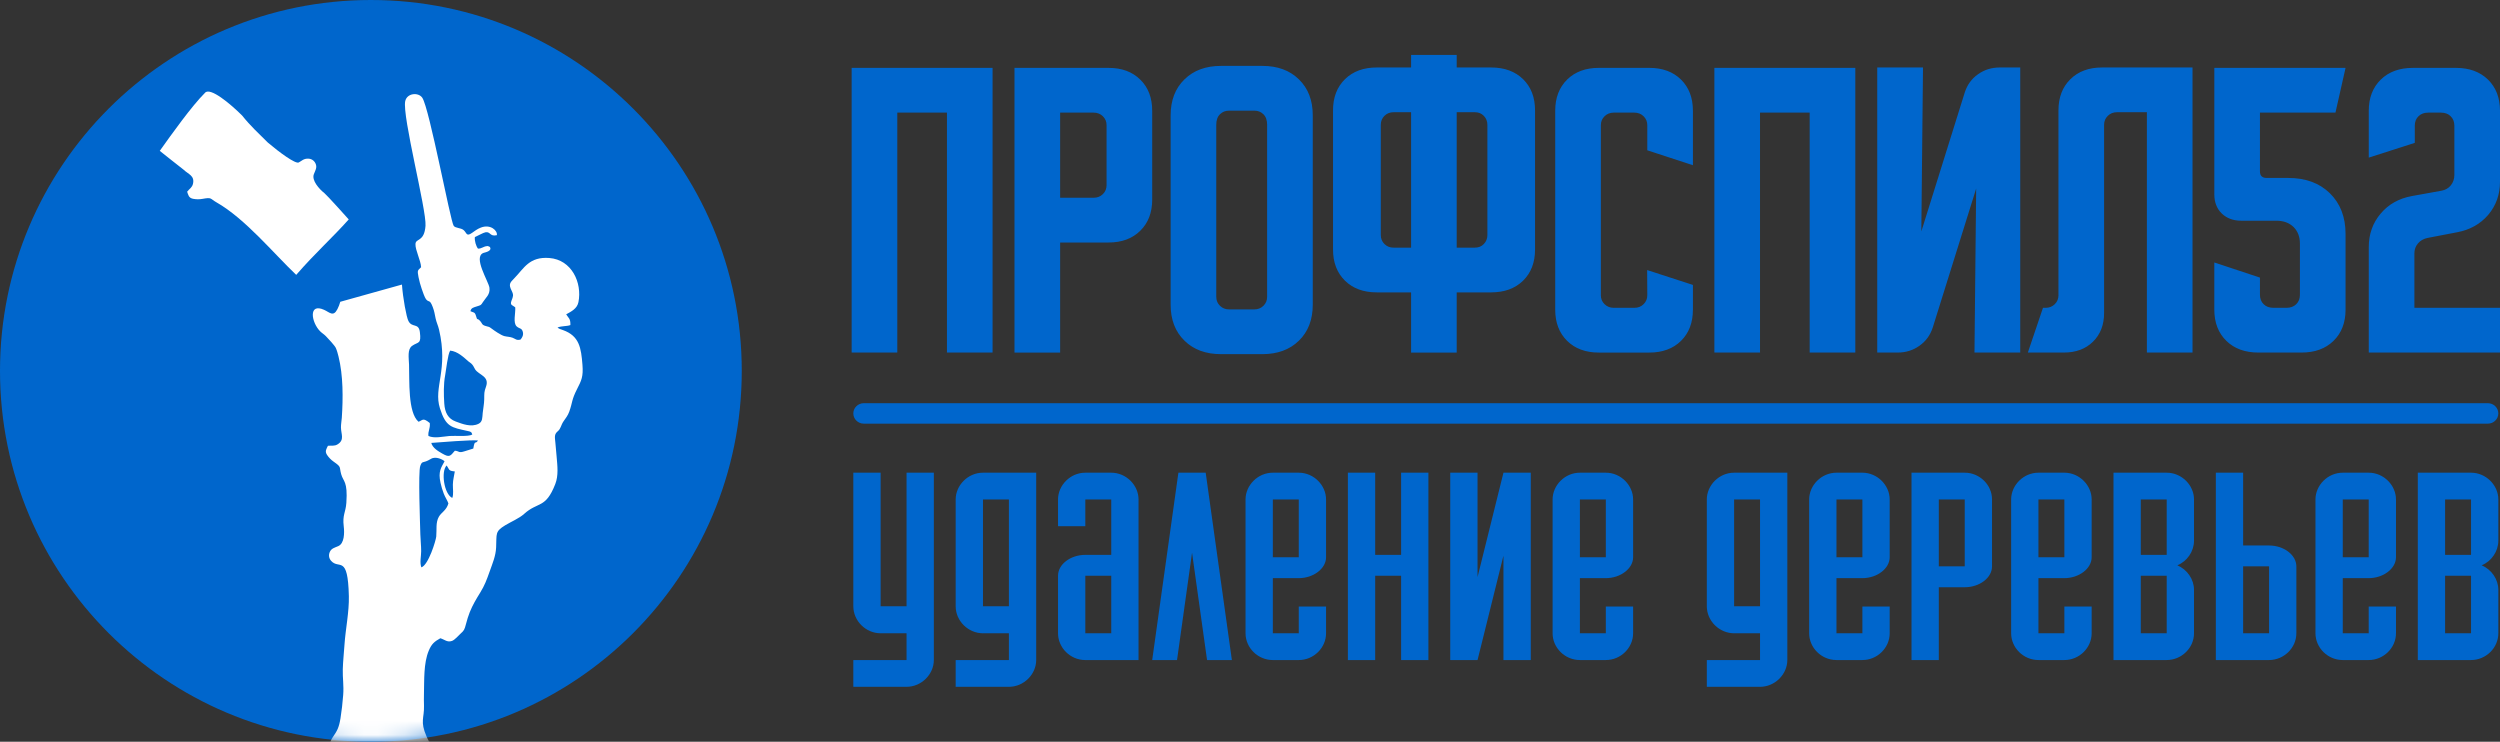 <svg width="182" height="54" viewBox="0 0 182 54" fill="none" xmlns="http://www.w3.org/2000/svg">
<rect x="0" y="0" width="182" height="54" fill="#333333" stroke="none"/>
<g clip-path="url(#clip0_44_29271)">
<path d="M65.996 34.412V44.135H64.109V34.412H62.122V44.135C62.122 45.207 63.036 46.103 64.109 46.103H65.996V48.052H62.122V50H65.996C67.089 50 67.983 49.084 67.983 48.052V34.412H65.996V34.412ZM71.56 34.412C70.467 34.412 69.573 35.328 69.573 36.361V44.135C69.573 45.207 70.487 46.103 71.56 46.103H73.448V48.052H69.573V50H73.448C74.54 50 75.435 49.084 75.435 48.052V34.412H71.56V34.412ZM71.56 44.135V36.361H73.448V44.135H71.56ZM82.886 36.361C82.886 35.328 81.992 34.412 80.899 34.412H79.011C77.918 34.412 77.024 35.328 77.024 36.361V38.309H79.011V36.361H80.899V40.394H79.011C77.938 40.394 77.024 41.076 77.024 41.914V46.103C77.024 47.155 77.918 48.052 79.011 48.052H82.886V36.361V36.361ZM79.011 46.103V41.914H80.899V46.103H79.011ZM83.88 48.052H85.688L86.781 40.238L87.874 48.052H89.681L87.774 34.412H85.787L83.88 48.052ZM90.675 46.103C90.675 47.155 91.569 48.052 92.662 48.052H94.55C95.643 48.052 96.537 47.155 96.537 46.103V44.155H94.55V46.103H92.662V42.089H94.55C95.623 42.089 96.537 41.388 96.537 40.569V36.361C96.537 35.328 95.643 34.412 94.55 34.412H92.662C91.569 34.412 90.675 35.328 90.675 36.361V46.103V46.103ZM94.55 36.361V40.569H92.662V36.361H94.55ZM100.113 48.051V41.914H102.001V48.051H103.988V34.412H102.001V40.394H100.113V34.412H98.126V48.051H100.113ZM111.44 48.051V34.412H109.452L107.565 42.011V34.412H105.578V48.051H107.565L109.452 40.452V48.051H111.44ZM113.029 46.103C113.029 47.155 113.923 48.051 115.016 48.051H116.904C117.997 48.051 118.891 47.155 118.891 46.103V44.154H116.904V46.103H115.016V42.089H116.904C117.977 42.089 118.891 41.388 118.891 40.569V36.361C118.891 35.328 117.997 34.412 116.904 34.412H115.016C113.923 34.412 113.029 35.328 113.029 36.361V46.103V46.103ZM116.904 36.36V40.569H115.016V36.36H116.904ZM126.243 34.412C125.15 34.412 124.256 35.328 124.256 36.36V44.135C124.256 45.206 125.17 46.103 126.243 46.103H128.13V48.051H124.256V50H128.13C129.223 50 130.117 49.084 130.117 48.051V34.412H126.243V34.412ZM126.243 44.135V36.36H128.13V44.135H126.243ZM131.707 46.103C131.707 47.155 132.601 48.051 133.694 48.051H135.582C136.675 48.051 137.569 47.155 137.569 46.103V44.154H135.582V46.103H133.694V42.089H135.582C136.655 42.089 137.569 41.388 137.569 40.569V36.361C137.569 35.328 136.675 34.412 135.582 34.412H133.694C132.601 34.412 131.707 35.328 131.707 36.361V46.103V46.103ZM135.582 36.36V40.569H133.694V36.36H135.582ZM141.145 48.051V42.751H143.033C144.106 42.751 145.02 42.069 145.02 41.231V36.36C145.02 35.289 144.106 34.412 143.033 34.412H139.158V48.051H141.145ZM143.033 36.36V41.231H141.145V36.36H143.033ZM146.411 46.103C146.411 47.155 147.305 48.051 148.398 48.051H150.286C151.378 48.051 152.273 47.155 152.273 46.103V44.154H150.286V46.103H148.398V42.089H150.286C151.359 42.089 152.273 41.388 152.273 40.569V36.361C152.273 35.328 151.379 34.412 150.286 34.412H148.398C147.305 34.412 146.411 35.328 146.411 36.361V46.103V46.103ZM150.286 36.36V40.569H148.398V36.36H150.286ZM157.737 48.051C158.81 48.051 159.724 47.175 159.724 46.103V42.946C159.724 42.167 159.227 41.465 158.512 41.154C159.227 40.861 159.724 40.14 159.724 39.361V36.36C159.724 35.328 158.83 34.412 157.737 34.412H153.862V48.051H157.737V48.051ZM157.737 41.914V46.103H155.849V41.914H157.737ZM157.737 36.36V40.394H155.849V36.36H157.737ZM165.188 48.051C166.261 48.051 167.175 47.175 167.175 46.103V41.231C167.175 40.413 166.281 39.712 165.188 39.712H163.3V34.412H161.313V48.051H165.188ZM165.188 41.231V46.103H163.3V41.231H165.188ZM168.566 46.103C168.566 47.155 169.46 48.051 170.553 48.051H172.441C173.534 48.051 174.428 47.155 174.428 46.103V44.154H172.441V46.103H170.553V42.089H172.441C173.514 42.089 174.428 41.387 174.428 40.569V36.36C174.428 35.328 173.534 34.412 172.441 34.412H170.553C169.46 34.412 168.566 35.328 168.566 36.36V46.103V46.103ZM172.441 36.36V40.569H170.553V36.36H172.441ZM179.892 48.051C180.965 48.051 181.879 47.174 181.879 46.103V42.946C181.879 42.167 181.382 41.465 180.667 41.153C181.382 40.861 181.879 40.14 181.879 39.361V36.36C181.879 35.328 180.985 34.412 179.892 34.412H176.017V48.051H179.892V48.051ZM179.892 41.913V46.103H178.004V41.913H179.892ZM179.892 36.36V40.394H178.004V36.36H179.892Z" fill="#0066CC"/>
<path fill-rule="evenodd" clip-rule="evenodd" d="M62.88 29.353H181.12C181.537 29.353 181.878 29.688 181.878 30.096V30.097C181.878 30.506 181.537 30.841 181.12 30.841H62.88C62.463 30.841 62.122 30.506 62.122 30.097V30.096C62.122 29.688 62.463 29.353 62.88 29.353Z" fill="#0066CC"/>
<path d="M62 4.942H72.259V25.666H68.938V8.199H65.322V25.666H62V4.942H62ZM73.856 4.942H80.705C81.665 4.942 82.434 5.225 83.013 5.797C83.591 6.364 83.88 7.118 83.88 8.064V14.531C83.88 15.472 83.591 16.231 83.013 16.798C82.435 17.37 81.665 17.654 80.705 17.654H77.178V25.667H73.856V4.942L73.856 4.942ZM77.177 8.199V14.396H79.622C79.882 14.396 80.107 14.31 80.289 14.132C80.47 13.954 80.558 13.738 80.558 13.483V9.112C80.558 8.857 80.47 8.641 80.289 8.463C80.107 8.285 79.882 8.199 79.622 8.199H77.177V8.199ZM85.222 8.4C85.222 7.31 85.555 6.436 86.226 5.782C86.892 5.124 87.784 4.797 88.891 4.797H91.899C93.007 4.797 93.898 5.124 94.565 5.782C95.236 6.436 95.569 7.31 95.569 8.4V22.179C95.569 23.269 95.236 24.144 94.565 24.797C93.898 25.455 93.007 25.782 91.899 25.782H88.891C87.784 25.782 86.892 25.455 86.226 24.797C85.555 24.143 85.222 23.269 85.222 22.179V8.4ZM89.474 22.525H91.316C91.576 22.525 91.797 22.438 91.978 22.261C92.159 22.083 92.247 21.866 92.247 21.612V9.088C92.247 8.751 92.159 8.497 91.978 8.319C91.797 8.141 91.576 8.055 91.316 8.055H89.474C89.215 8.055 88.994 8.141 88.813 8.319C88.632 8.497 88.544 8.751 88.544 9.088V21.612C88.544 21.866 88.632 22.083 88.813 22.261C88.994 22.438 89.215 22.525 89.474 22.525ZM97.044 18.163V8.035C97.044 7.089 97.333 6.335 97.916 5.763C98.494 5.196 99.263 4.913 100.228 4.913H102.727V4H106.048V4.913H108.557C109.522 4.913 110.296 5.196 110.879 5.763C111.462 6.335 111.751 7.089 111.751 8.035V18.163C111.751 19.109 111.462 19.863 110.879 20.435C110.296 21.002 109.522 21.285 108.557 21.285H106.048V25.667H102.727V21.285H100.228C99.263 21.285 98.494 21.002 97.916 20.435C97.333 19.863 97.044 19.109 97.044 18.163ZM106.048 8.17V18.028H107.376C107.635 18.028 107.851 17.942 108.023 17.764C108.194 17.586 108.282 17.37 108.282 17.115V9.083C108.282 8.828 108.194 8.612 108.023 8.434C107.851 8.257 107.635 8.17 107.376 8.17H106.048V8.17ZM100.522 9.083V17.115C100.522 17.37 100.61 17.586 100.786 17.764C100.968 17.941 101.183 18.028 101.443 18.028H102.727V8.17H101.443C101.183 8.17 100.968 8.256 100.786 8.434C100.61 8.612 100.522 8.828 100.522 9.083V9.083ZM113.22 22.544V8.064C113.22 7.118 113.509 6.364 114.088 5.792C114.666 5.225 115.435 4.941 116.395 4.941H120.07C121.03 4.941 121.799 5.225 122.377 5.792C122.955 6.363 123.244 7.118 123.244 8.064V12.028L119.923 10.942V9.112C119.923 8.857 119.835 8.641 119.653 8.463C119.472 8.285 119.247 8.199 118.987 8.199H117.478C117.218 8.199 116.993 8.285 116.812 8.463C116.63 8.641 116.542 8.857 116.542 9.112V21.497C116.542 21.751 116.63 21.967 116.812 22.145C116.993 22.323 117.218 22.409 117.478 22.409H118.987C119.247 22.409 119.472 22.323 119.653 22.145C119.835 21.967 119.923 21.751 119.923 21.492L119.913 19.661L123.244 20.742V22.544C123.244 23.49 122.955 24.245 122.377 24.816C121.799 25.383 121.03 25.667 120.07 25.667H116.395C115.435 25.667 114.666 25.383 114.088 24.816C113.51 24.245 113.22 23.49 113.22 22.544V22.544ZM124.807 4.942H135.066V25.666H131.744V8.199H128.129V25.666H124.807V4.942H124.807ZM136.663 25.666V4.913H139.994L139.872 16.851L143.032 6.738C143.213 6.176 143.531 5.734 143.997 5.408C144.462 5.076 144.991 4.913 145.579 4.913H147.073V25.666H143.742L143.865 13.728L140.705 23.841C140.523 24.403 140.2 24.845 139.735 25.172C139.269 25.503 138.745 25.666 138.157 25.666H136.663ZM147.627 25.666L148.729 22.409H148.925C149.185 22.409 149.406 22.323 149.587 22.145C149.768 21.967 149.856 21.751 149.856 21.497V8.035C149.856 7.094 150.145 6.335 150.723 5.768C151.301 5.196 152.071 4.913 153.031 4.913H159.615V25.666H156.294V8.17H154.109C153.849 8.17 153.629 8.256 153.447 8.434C153.266 8.612 153.178 8.828 153.178 9.083V22.784C153.178 23.649 152.909 24.345 152.37 24.874C151.836 25.402 151.125 25.666 150.248 25.666H147.627H147.627ZM161.203 14.146V4.942H170.756L170.021 8.199H164.524V12.474C164.524 12.796 164.686 12.955 165.014 12.955H166.587C167.846 12.955 168.855 13.325 169.615 14.069C170.374 14.814 170.756 15.799 170.756 17.033V22.549C170.756 23.49 170.462 24.249 169.879 24.816C169.296 25.383 168.522 25.666 167.552 25.666H164.407C163.437 25.666 162.662 25.383 162.079 24.816C161.496 24.244 161.202 23.49 161.202 22.544V19.109L164.524 20.209V21.453C164.524 21.741 164.612 21.972 164.793 22.145C164.97 22.323 165.21 22.409 165.504 22.409H166.454C166.748 22.409 166.988 22.323 167.165 22.145C167.346 21.972 167.434 21.741 167.434 21.453V17.744C167.434 17.23 167.277 16.827 166.969 16.524C166.655 16.221 166.239 16.068 165.715 16.068H163.167C162.574 16.068 162.104 15.89 161.741 15.539C161.384 15.189 161.202 14.723 161.202 14.146L161.203 14.146ZM172.446 17.99C172.446 17.043 172.735 16.231 173.309 15.554C173.882 14.872 174.641 14.444 175.592 14.271L177.723 13.887C178.017 13.839 178.252 13.704 178.423 13.488C178.595 13.272 178.678 13.022 178.678 12.734V9.16C178.678 8.871 178.59 8.641 178.409 8.463C178.232 8.285 177.997 8.199 177.703 8.199H176.772C176.483 8.199 176.243 8.285 176.067 8.463C175.886 8.636 175.797 8.866 175.797 9.155V10.399L172.446 11.475V8.064C172.446 7.118 172.74 6.364 173.323 5.792C173.906 5.225 174.681 4.942 175.651 4.942H178.796C179.766 4.942 180.54 5.225 181.123 5.792C181.706 6.364 182 7.118 182 8.06V13.219C182 14.165 181.711 14.973 181.138 15.645C180.565 16.313 179.805 16.741 178.855 16.913L176.724 17.322C176.43 17.384 176.199 17.519 176.028 17.721C175.856 17.918 175.768 18.162 175.768 18.451V22.409H182V25.666H172.447V17.989L172.446 17.99Z" fill="#0066CC"/>
<g clip-path="url(#clip1_44_29271)">
<path fill-rule="evenodd" clip-rule="evenodd" d="M27 0C41.912 0 54 12.088 54 27C54 41.912 41.912 54 27 54C12.088 54 0 41.912 0 27C0 12.088 12.088 0 27 0Z" fill="#0066CC"/>
<mask id="mask0_44_29271" style="mask-type:luminance" maskUnits="userSpaceOnUse" x="0" y="0" width="54" height="54">
<path d="M27 0C41.912 0 54 12.088 54 27C54 41.912 41.912 54 27 54C12.088 54 0 41.912 0 27C0 12.088 12.088 0 27 0Z" fill="white"/>
</mask>
<g mask="url(#mask0_44_29271)">
<path fill-rule="evenodd" clip-rule="evenodd" d="M33.11 34.321C32.617 34.27 32.739 34.196 32.516 33.886C32.088 34.314 32.325 35.969 32.925 36.25C33.036 35.99 32.961 35.578 32.969 35.267C32.98 34.888 33.061 34.664 33.11 34.321V34.321ZM30.674 41.303C31.191 41.142 31.734 39.342 31.759 39.057C31.805 38.546 31.707 38.042 31.95 37.617C32.133 37.296 32.502 37.156 32.644 36.649C32.577 36.442 32.407 36.203 32.307 35.94C32.206 35.676 32.135 35.439 32.071 35.156C31.88 34.306 32.129 34.034 32.363 33.58C32.255 33.469 31.733 33.187 31.373 33.406C30.745 33.788 30.758 33.491 30.597 33.917C30.434 34.349 30.585 38.162 30.601 38.899C30.61 39.318 30.662 39.701 30.661 40.129C30.66 40.509 30.545 40.952 30.674 41.303L30.674 41.303ZM34.456 32.655C34.573 31.96 34.598 32.39 34.798 32.066C34.316 32.01 32.052 32.195 31.398 32.244C31.488 32.604 31.885 32.841 32.203 33.022C32.708 33.311 32.777 33.221 33.113 32.812C33.462 32.838 33.359 33.004 33.83 32.85C34.023 32.786 34.239 32.723 34.456 32.655H34.456ZM32.772 25.525C32.594 25.804 32.483 26.918 32.406 27.326C32.285 27.967 32.301 28.718 32.343 29.373C32.386 30.053 32.634 30.483 33.166 30.682C33.672 30.872 34.313 31.12 34.848 30.847C35.138 30.698 35.107 30.411 35.142 30.057C35.175 29.722 35.244 29.433 35.251 29.077C35.258 28.621 35.238 28.545 35.379 28.157C35.657 27.395 34.874 27.309 34.594 26.897C34.506 26.768 34.493 26.674 34.383 26.545C34.267 26.408 34.22 26.414 34.104 26.313C33.76 26.013 33.315 25.576 32.772 25.525V25.525ZM30.657 19.454C30.632 18.953 30.23 18.217 30.246 17.768C30.262 17.327 30.887 17.642 30.977 16.438C31.062 15.291 29.262 8.424 29.501 7.359C29.634 6.766 30.466 6.703 30.744 7.119C31.264 7.896 32.785 16.098 33.029 16.44C33.156 16.618 33.544 16.578 33.746 16.746C33.99 16.95 33.938 17.25 34.36 16.956C34.559 16.817 34.733 16.676 34.999 16.571C35.716 16.288 36.24 16.805 36.17 17.122C35.65 17.242 35.719 16.849 35.347 16.909C35.182 16.935 34.738 17.193 34.569 17.262C34.54 17.529 34.654 17.919 34.797 18.099C35.054 18.113 35.196 17.939 35.441 17.919C35.621 17.904 35.45 17.909 35.573 17.935L35.66 17.976C35.867 18.286 35.272 18.385 35.203 18.41C34.408 18.698 35.574 20.49 35.632 20.949C35.695 21.451 35.359 21.669 35.156 21.994C35.002 22.24 35.015 22.206 34.701 22.31C34.462 22.389 34.3 22.41 34.248 22.655C34.45 22.758 34.564 22.701 34.639 22.956C34.776 23.416 34.697 23.086 34.954 23.366C35.111 23.535 35.057 23.635 35.314 23.72C35.625 23.822 35.562 23.747 35.813 23.938C35.981 24.067 36.47 24.405 36.715 24.468C36.912 24.518 37.127 24.516 37.315 24.588C37.554 24.68 37.581 24.79 37.888 24.724C38.018 24.586 38.125 24.384 38.059 24.151C37.978 23.869 37.824 23.945 37.62 23.768C37.33 23.515 37.541 22.794 37.511 22.38C37.324 22.206 37.102 22.244 37.239 21.886C37.355 21.58 37.409 21.489 37.25 21.169C37.012 20.693 37.114 20.591 37.449 20.249C38.145 19.539 38.524 18.671 39.988 18.782C41.621 18.905 42.392 20.583 42.11 21.997C42.016 22.471 41.588 22.68 41.218 22.883C41.369 23.146 41.543 23.17 41.524 23.665C41.242 23.77 40.911 23.714 40.589 23.842C40.676 23.936 40.838 23.979 40.989 24.032C42.181 24.458 42.306 25.33 42.403 26.56C42.47 27.414 42.335 27.69 42.005 28.334C41.6 29.127 41.691 29.27 41.442 29.969C41.337 30.263 41.181 30.442 41.022 30.677C40.828 30.962 40.832 31.208 40.61 31.391C40.331 31.622 40.394 31.817 40.434 32.256C40.463 32.586 40.493 32.906 40.521 33.228C40.581 33.928 40.668 34.616 40.422 35.245C39.715 37.054 39.171 36.493 38.147 37.42C37.798 37.736 37.201 37.984 36.772 38.245C36.026 38.699 36.164 38.854 36.118 39.854C36.089 40.484 35.852 41.023 35.656 41.579C35.427 42.227 35.285 42.611 34.962 43.137C34.674 43.604 34.411 44.035 34.196 44.572C34.089 44.841 34.006 45.114 33.925 45.425C33.811 45.861 33.784 45.898 33.516 46.142C33.37 46.275 33.107 46.588 32.903 46.66C32.554 46.784 32.357 46.55 32.056 46.465C31.627 46.705 31.42 46.874 31.213 47.37C30.829 48.294 30.892 49.513 30.864 50.514C30.855 50.805 30.859 51.093 30.867 51.385C30.89 52.302 30.566 52.494 31.053 53.613C31.324 54.235 31.383 54.176 31.962 54.446C32.351 54.627 32.384 55.471 32.159 55.785C32.072 55.906 31.836 56.07 31.673 56.167C31.468 56.289 31.347 56.541 31.237 56.564L24.64 56.56C24.639 56.28 24.687 55.867 24.534 55.681C24.34 55.446 24.121 55.594 23.98 55.265C23.757 54.744 23.983 54.023 24.22 53.677C24.54 53.209 24.674 52.987 24.787 52.299C24.878 51.736 24.938 51.175 24.984 50.596C25.039 49.898 24.937 49.371 24.955 48.722C24.971 48.151 25.04 47.505 25.079 46.928C25.155 45.796 25.424 44.545 25.397 43.402C25.325 40.308 24.685 41.499 24.098 40.821C23.936 40.634 23.905 40.371 24.032 40.138C24.148 39.922 24.346 39.877 24.625 39.758C25.07 39.566 25.083 38.805 25.024 38.319C24.921 37.469 25.166 37.323 25.215 36.601C25.322 35.012 24.992 35.084 24.836 34.515C24.686 33.969 24.877 34.019 24.296 33.614C24.104 33.48 23.938 33.311 23.812 33.124C23.626 32.847 23.77 32.673 23.874 32.453C24.153 32.42 24.34 32.496 24.581 32.346C25.098 32.023 24.83 31.614 24.822 31.125C24.818 30.889 24.867 30.649 24.884 30.41C24.98 28.98 24.987 27.335 24.643 25.95C24.593 25.749 24.53 25.512 24.447 25.329C24.367 25.154 23.9 24.653 23.72 24.47C23.576 24.323 23.45 24.262 23.305 24.117C22.663 23.477 22.432 22.031 23.591 22.554C24.01 22.743 24.261 23.088 24.563 22.508C24.652 22.338 24.72 22.158 24.772 21.97L29.262 20.716C29.331 21.698 29.587 23.085 29.733 23.368C30.001 23.89 30.477 23.481 30.566 24.172C30.684 25.085 30.443 24.865 30 25.179C29.65 25.426 29.759 26.026 29.778 26.543C29.818 27.683 29.681 30.028 30.468 30.703C30.781 30.599 30.766 30.372 31.289 30.796C31.327 31.233 31.148 31.373 31.189 31.738C31.604 31.939 32.263 31.777 32.72 31.74C33.141 31.706 34.087 31.803 34.382 31.636C34.327 31.434 34.269 31.426 34.048 31.377C32.866 31.116 32.461 31.1 32.026 29.722C31.54 28.182 32.655 26.954 31.963 23.999C31.892 23.692 31.774 23.476 31.712 23.179C31.642 22.844 31.625 22.678 31.507 22.361C31.28 21.755 31.236 22.058 31.013 21.782C30.918 21.665 30.757 21.197 30.698 21.021C30.611 20.762 30.519 20.447 30.468 20.177C30.374 19.669 30.396 19.703 30.657 19.454L30.657 19.454Z" fill="white"/>
<path fill-rule="evenodd" clip-rule="evenodd" d="M15.763 14.733C15.271 14.453 15.441 14.353 14.745 14.477C14.514 14.519 14.277 14.517 14.056 14.473C13.728 14.409 13.707 14.184 13.624 13.955C13.799 13.734 13.985 13.656 14.049 13.38C14.186 12.785 13.707 12.686 13.356 12.346C13.305 12.297 11.677 11.037 11.631 10.983C12.461 9.818 13.956 7.717 14.928 6.753C15.299 6.325 16.778 7.562 17.628 8.412C18.214 9.149 18.832 9.718 19.501 10.381C20.337 11.091 21.503 11.945 21.745 11.829C21.952 11.729 22.102 11.524 22.472 11.551C22.718 11.569 22.926 11.733 23.002 11.988C23.072 12.222 22.964 12.394 22.851 12.675C22.671 13.126 23.231 13.758 23.616 14.06C23.795 14.2 25.288 15.859 25.387 15.974C24.201 17.307 22.972 18.391 21.564 20.011C19.928 18.456 17.846 15.918 15.763 14.733H15.763Z" fill="white"/>
</g>
</g>
</g>
<defs>
<clipPath id="clip0_44_29271">
<rect width="182" height="54" fill="white"/>
</clipPath>
<clipPath id="clip1_44_29271">
<rect width="54" height="54" fill="white"/>
</clipPath>
</defs>
</svg>
